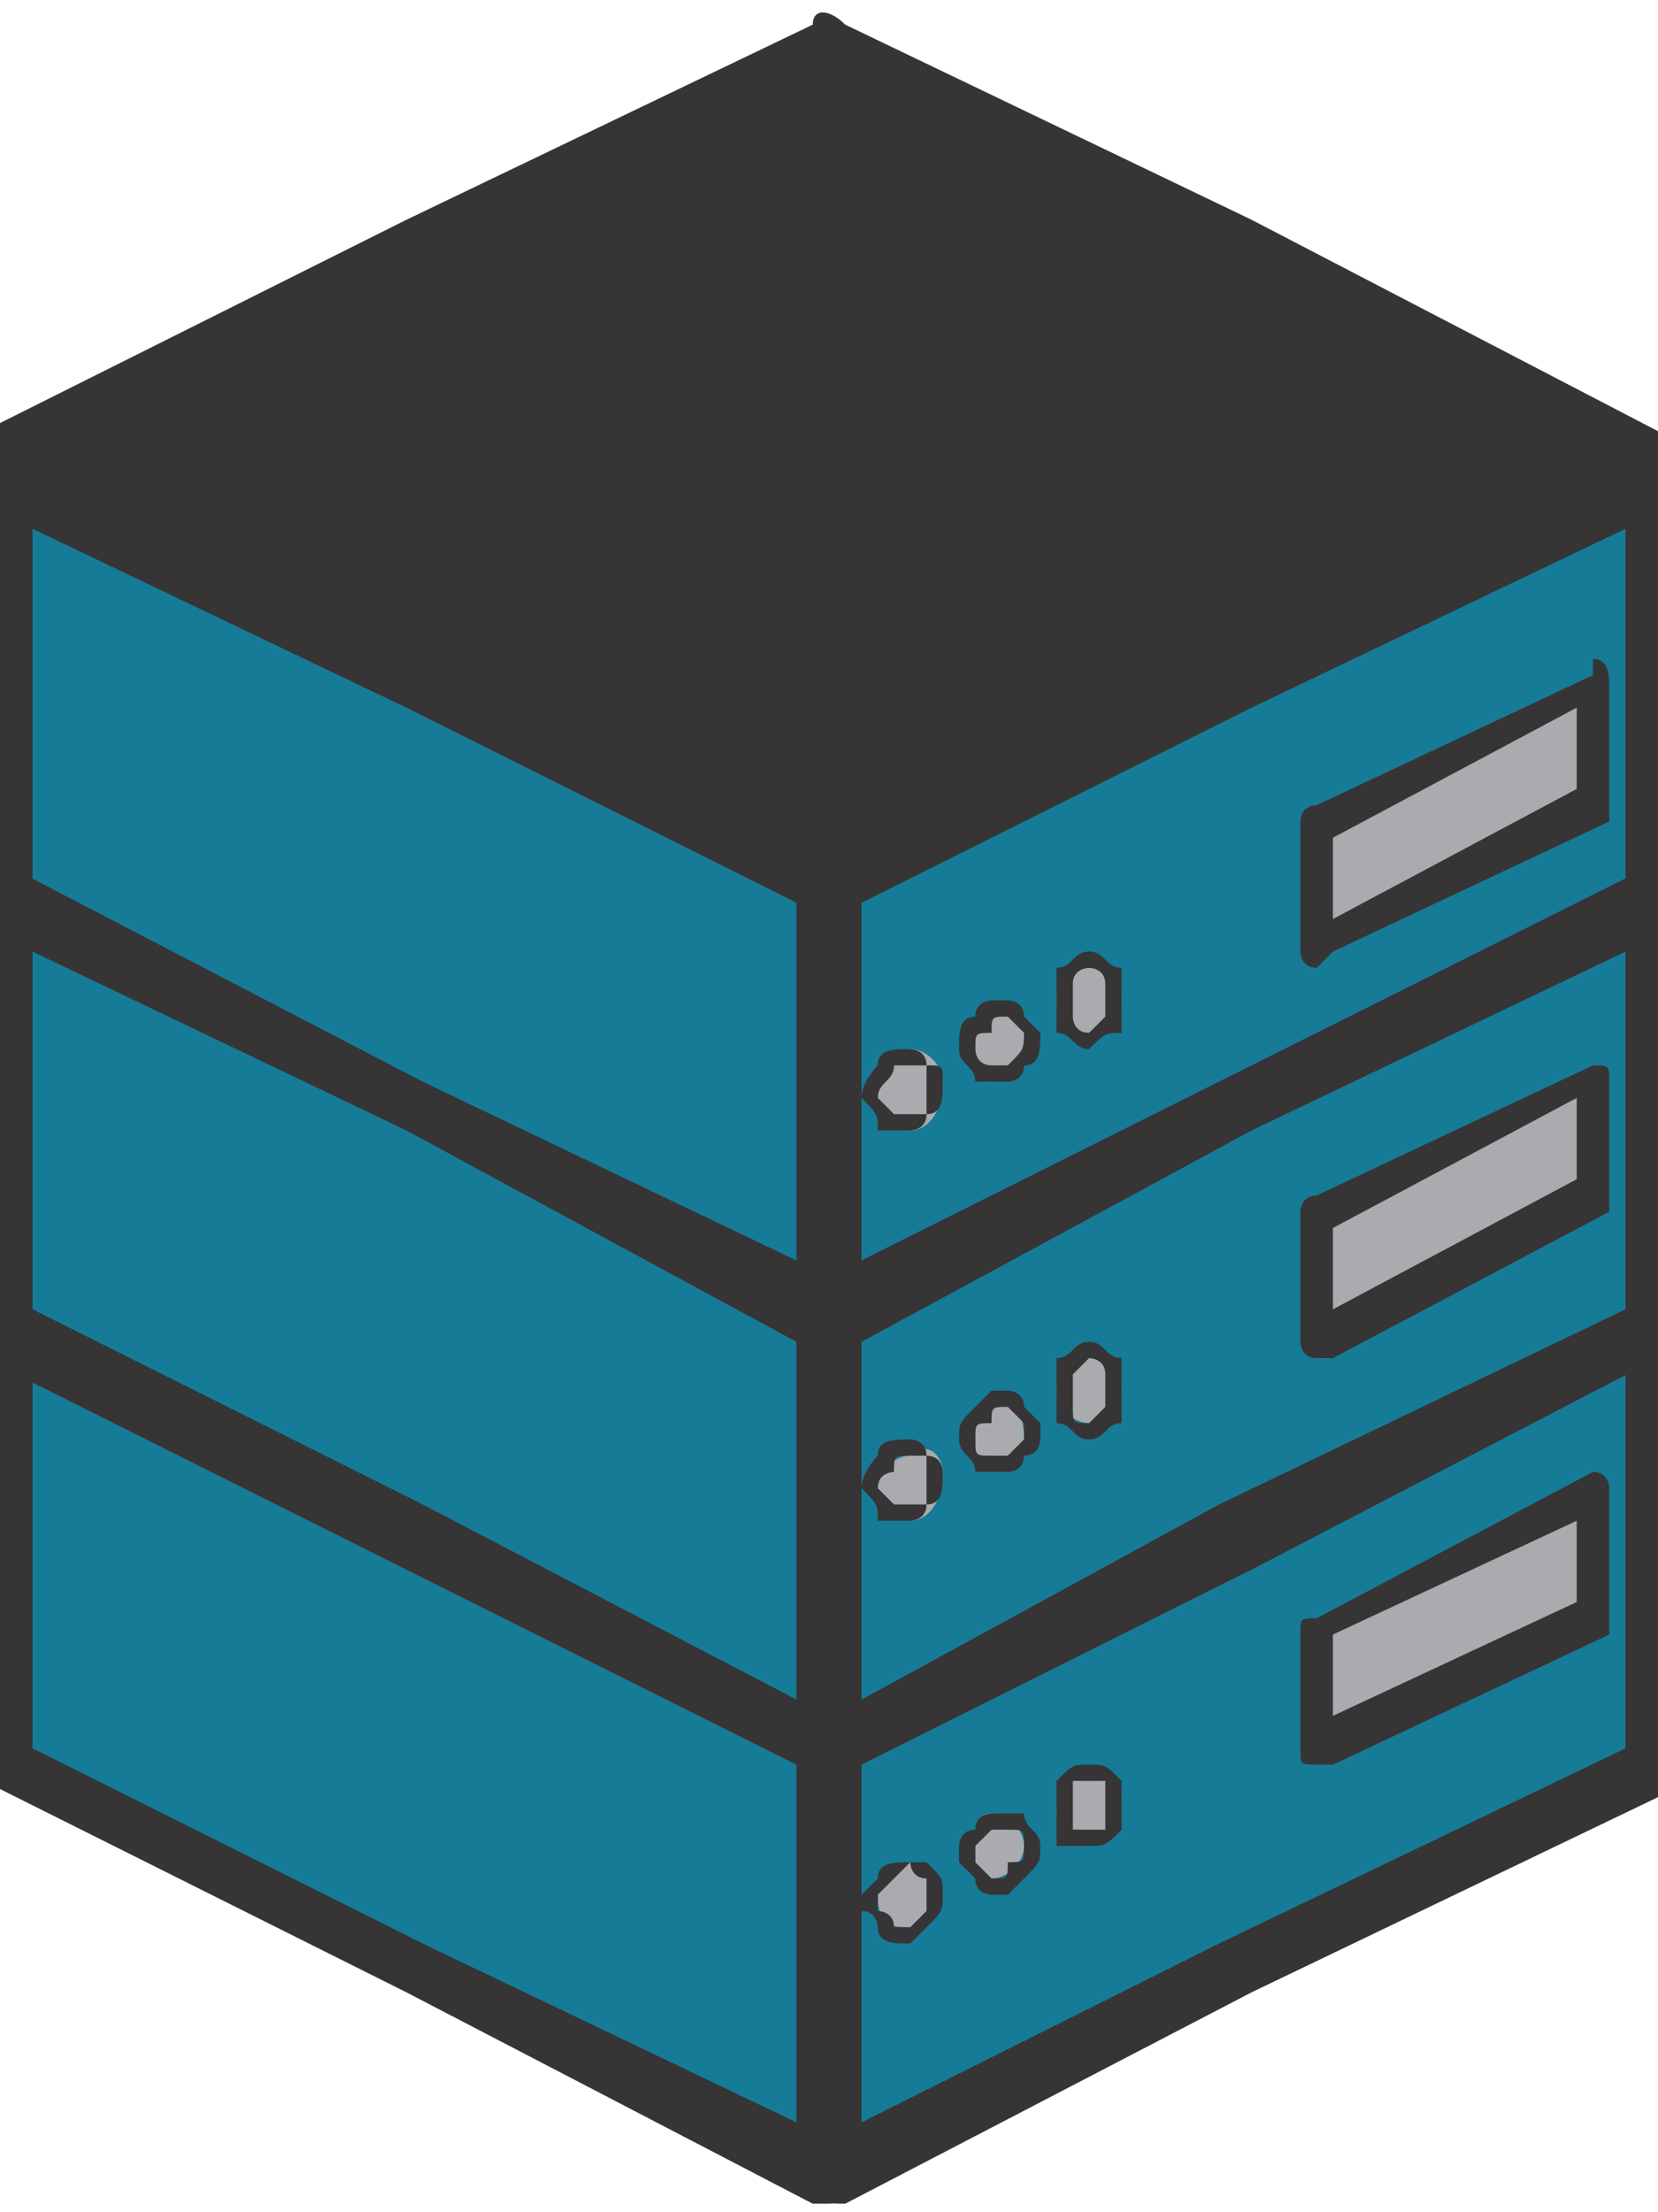 <?xml version="1.0" encoding="UTF-8"?>
<!DOCTYPE svg PUBLIC "-//W3C//DTD SVG 1.1//EN" "http://www.w3.org/Graphics/SVG/1.1/DTD/svg11.dtd">
<!-- Creator: CorelDRAW X7 -->
<svg xmlns="http://www.w3.org/2000/svg" xml:space="preserve" width="1.016mm" height="1.355mm" version="1.1" style="shape-rendering:geometricPrecision; text-rendering:geometricPrecision; image-rendering:optimizeQuality; fill-rule:evenodd; clip-rule:evenodd"
viewBox="0 0 102 135"
 xmlns:xlink="http://www.w3.org/1999/xlink">
 <defs>
  <style type="text/css">
   <![CDATA[
    .fil3 {fill:#A9ABAE}
    .fil0 {fill:#373435}
    .fil2 {fill:#157B96}
    .fil1 {fill:#373435;fill-rule:nonzero}
   ]]>
  </style>
 </defs>
 <g id="Layer_x0020_1">
  <g id="_522395672">
   <polygon class="fil0" points="51,2 76,15 102,28 102,28 76,41 52,53 51,54 51,53 51,54 25,41 0,28 0,28 25,15 "/>
   <path class="fil1" d="M52 1l25 12 25 13c1,1 2,2 1,3 0,0 0,1 -1,1l-25 13 -24 12 -1 1c0,0 0,0 -1,0 0,0 0,0 0,0l0 0 0 0 0 0 0 0 0 0c0,0 0,0 0,0l0 0c-1,0 -1,0 -1,0l-25 -13 -26 -13c-1,-1 -1,-2 -1,-3 1,0 1,0 1,-1l26 -13 25 -12c0,-1 1,-1 2,0zm23 16l-24 -13 -25 13 -22 11 22 11 25 13 0 0 24 -13 22 -11 -22 -11z"/>
   <polygon class="fil2" points="51,133 25,120 0,108 0,82 0,81 25,94 51,107 "/>
   <path class="fil1" d="M50 135l-25 -13 -26 -13c-1,0 -1,-1 -1,-1l0 0 0 -26 0 -1c0,-1 1,-2 2,-2 0,0 1,0 1,1l25 12 26 13c0,0 1,1 1,2l0 0 0 26c0,1 -1,2 -2,2 -1,0 -1,0 -1,0zm-24 -16l23 11 0 -22 -24 -12 -23 -12 0 23 24 12z"/>
   <polygon class="fil2" points="102,81 102,82 102,108 76,120 51,133 51,133 51,107 52,106 76,94 "/>
   <path class="fil1" d="M103 81l0 1 0 26c0,1 0,1 -1,2l-25 12 -25 13 0 0 0 0 0 0c-1,0 -2,0 -3,-1 0,0 0,-1 0,-1l0 0 0 -26c0,-1 0,-2 1,-2l1 0 24 -13 26 -12c1,-1 2,-1 2,0 0,1 0,1 0,1l0 0zm-3 26l0 -23 -23 12 -24 12 0 22 22 -11 25 -12z"/>
   <polygon class="fil2" points="51,80 25,68 0,55 0,29 0,28 25,41 51,54 "/>
   <path class="fil1" d="M50 82l-25 -13 -26 -12c0,-1 -1,-1 -1,-2l0 0 0 -26 0 -1c0,-1 1,-1 2,-1 0,0 1,0 1,0l25 12 26 13c0,1 1,1 1,2l0 0 0 26c0,1 -1,2 -2,2 -1,0 -1,0 -1,0zm-24 -16l23 11 0 -22 -24 -12 -23 -11 0 22 24 12z"/>
   <polygon class="fil2" points="102,28 102,29 102,55 76,68 51,80 51,80 51,54 52,54 76,41 "/>
   <path class="fil1" d="M103 28l0 1 0 26c0,1 0,1 -1,2l-25 12 -25 13 0 0c-1,1 -2,0 -3,-1 0,0 0,0 0,-1l0 0 0 -26c0,-1 0,-2 1,-2l1 0 24 -13 26 -12c1,-1 2,0 2,1 0,0 0,0 0,0l0 0zm-3 26l0 -22 -23 11 -24 12 0 22 22 -11 25 -12z"/>
   <polygon class="fil2" points="51,107 25,94 0,81 0,56 0,55 25,68 51,80 "/>
   <path class="fil1" d="M50 108l-25 -12 -26 -13c-1,0 -1,-1 -1,-2l0 0 0 -25 0 -1c0,-1 1,-2 2,-2 0,0 1,0 1,0l25 13 26 13c0,0 1,1 1,1l0 0 0 27c0,1 -1,2 -2,2 -1,0 -1,0 -1,-1zm-24 -16l23 12 0 -22 -24 -13 -23 -11 0 22 24 12z"/>
   <polygon class="fil2" points="102,55 102,56 102,81 76,94 51,107 51,107 51,80 52,80 76,68 "/>
   <path class="fil1" d="M103 55l0 1 0 25c0,1 0,2 -1,2l-25 13 -25 12 0 0c-1,1 -2,1 -3,0 0,-1 0,-1 0,-1l0 0 0 -27c0,0 0,-1 1,-1l1 -1 24 -12 26 -13c1,0 2,0 2,1 0,0 0,1 0,1l0 0zm-3 25l0 -22 -23 11 -24 13 0 22 22 -12 25 -12z"/>
   <polygon class="fil3" points="98,42 81,50 81,58 98,49 "/>
   <path class="fil1" d="M97 43l-15 8 0 5 15 -8 0 -5zm-16 6l17 -8c0,-1 0,-1 0,-1 1,0 1,1 1,2l0 7 0 0c0,0 0,1 0,1l-17 8c-1,1 -1,1 -1,1 -1,0 -1,-1 -1,-1l0 -8 0 0c0,0 0,-1 1,-1z"/>
   <polygon class="fil3" points="98,66 81,74 81,82 98,73 "/>
   <path class="fil1" d="M97 67l-15 8 0 5 15 -8 0 -5zm-16 6l17 -8c0,0 0,0 0,0 1,0 1,0 1,1l0 7 0 0c0,1 0,1 0,1l-17 9c-1,0 -1,0 -1,0 -1,0 -1,-1 -1,-1l0 -8 0 0c0,0 0,-1 1,-1z"/>
   <polygon class="fil3" points="98,91 81,100 81,107 98,99 "/>
   <path class="fil1" d="M97 93l-15 7 0 5 15 -7 0 -5zm-16 6l17 -9c0,0 0,0 0,0 1,0 1,1 1,1l0 8 0 0c0,0 0,0 0,1l-17 8c-1,0 -1,0 -1,0 -1,0 -1,0 -1,-1l0 -7 0 0c0,-1 0,-1 1,-1z"/>
   <path class="fil3" d="M61 61c1,0 2,1 2,2 0,2 -1,3 -2,3 -1,0 -1,-1 -1,-2 0,-1 0,-2 1,-3z"/>
   <path class="fil1" d="M61 61l1 0 0 0c0,0 1,0 1,1 0,0 1,1 1,1 0,0 0,0 0,0 0,1 0,2 -1,2 0,1 -1,1 -1,1l0 0 -1 0 0 0c0,0 -1,0 -1,0 0,-1 -1,-1 -1,-2 0,0 0,0 0,0 0,-1 0,-2 1,-2 0,-1 1,-1 1,-1l0 0zm1 1l0 0c-1,0 -1,0 -1,1 -1,0 -1,0 -1,1 0,0 0,0 0,0l0 0c0,0 0,1 1,1 0,0 0,0 0,0l0 0 0 0c1,0 1,0 1,0 1,-1 1,-1 1,-2 0,0 0,0 0,0l0 0c0,0 0,0 -1,-1 0,0 0,0 0,0l0 0z"/>
   <path class="fil3" d="M56 64c1,0 2,1 2,2 0,2 -1,3 -2,3 -1,0 -2,-1 -2,-2 0,-1 1,-3 2,-3z"/>
   <path class="fil1" d="M56 64l0 0 0 0c0,0 1,0 1,1 1,0 1,0 1,1 0,0 0,0 0,0 0,1 0,2 -1,2 0,1 -1,1 -1,1l0 0 0 0 0 0c-1,0 -2,0 -2,0 0,-1 0,-1 -1,-2 0,0 0,0 0,0 0,-1 1,-2 1,-2 0,-1 1,-1 2,-1l0 0zm0 1l0 0c-1,0 -1,0 -1,0 0,1 -1,1 -1,2 0,0 0,0 0,0l0 0c0,0 1,1 1,1 0,0 0,0 1,0l0 0 0 0c0,0 0,0 1,0 0,-1 0,-1 0,-2 0,0 0,0 0,0l0 0c0,0 0,-1 0,-1 -1,0 -1,0 -1,0l0 0z"/>
   <path class="fil3" d="M67 59c1,0 2,1 2,2 0,1 -1,2 -2,2 -1,0 -2,-1 -2,-2 0,-1 1,-2 2,-2z"/>
   <path class="fil1" d="M67 58l0 0 0 0c1,0 1,1 2,1 0,0 0,1 0,1 0,0 0,1 0,1 0,0 0,1 0,2 -1,0 -1,0 -2,1l0 0 0 0 0 0c-1,0 -1,-1 -2,-1 0,0 0,-1 0,-2 0,0 0,0 0,0 0,-1 0,-1 0,-2 1,0 1,-1 2,-1l0 0zm0 1l0 0c0,0 -1,0 -1,1 0,0 0,1 0,1 0,0 0,0 0,0l0 0c0,1 0,1 0,1 0,0 0,1 1,1l0 0 0 0c0,0 1,-1 1,-1 0,0 0,-1 0,-1 0,0 0,0 0,-1l0 0c0,0 0,0 0,0 0,-1 -1,-1 -1,-1l0 0z"/>
   <path class="fil3" d="M61 86c1,-1 2,0 2,2 0,1 -1,2 -2,2 -1,0 -1,-1 -1,-2 0,-1 0,-2 1,-2z"/>
   <path class="fil1" d="M61 85l1 0 0 0c0,0 1,0 1,1 0,0 1,1 1,1 0,0 0,0 0,1 0,0 0,1 -1,1 0,1 -1,1 -1,1l0 0 -1 0 0 0c0,0 -1,0 -1,0 0,-1 -1,-1 -1,-2 0,0 0,0 0,0 0,-1 0,-1 1,-2 0,0 1,-1 1,-1l0 0zm1 1l0 0c-1,0 -1,0 -1,1 -1,0 -1,0 -1,1 0,0 0,0 0,0l0 0c0,1 0,1 1,1 0,0 0,0 0,0l0 0 0 0c1,0 1,0 1,0 1,-1 1,-1 1,-1 0,-1 0,-1 0,-1l0 0c0,0 0,0 -1,-1 0,0 0,0 0,0l0 0z"/>
   <path class="fil3" d="M56 89c1,-1 2,0 2,1 0,2 -1,3 -2,3 -1,0 -2,-1 -2,-2 0,-1 1,-2 2,-2z"/>
   <path class="fil1" d="M56 88l0 0 0 0c0,0 1,0 1,1 1,0 1,1 1,1 0,0 0,0 0,0 0,1 0,2 -1,2 0,1 -1,1 -1,1l0 0 0 0 0 0c-1,0 -2,0 -2,0 0,-1 0,-1 -1,-2 0,0 0,0 0,0 0,-1 1,-2 1,-2 0,-1 1,-1 2,-1l0 0zm0 1l0 0c-1,0 -1,0 -1,1 0,0 -1,0 -1,1 0,0 0,0 0,0l0 0c0,0 1,1 1,1 0,0 0,0 1,0l0 0 0 0c0,0 0,0 1,0 0,-1 0,-1 0,-2 0,0 0,0 0,0l0 0c0,0 0,0 0,-1 -1,0 -1,0 -1,0l0 0z"/>
   <path class="fil3" d="M67 83c1,0 2,1 2,2 0,1 -1,2 -2,2 -1,0 -2,-1 -2,-2 0,-1 1,-2 2,-2z"/>
   <path class="fil1" d="M67 82l0 0 0 0c1,0 1,1 2,1 0,0 0,1 0,2 0,0 0,0 0,0 0,1 0,1 0,2 -1,0 -1,1 -2,1l0 0 0 0 0 0c-1,0 -1,-1 -2,-1 0,0 0,-1 0,-1 0,-1 0,-1 0,-1 0,0 0,-1 0,-2 1,0 1,-1 2,-1l0 0zm0 1l0 0c0,0 -1,1 -1,1 0,0 0,1 0,1 0,0 0,0 0,0l0 0c0,1 0,1 0,1 0,1 0,1 1,1l0 0 0 0c0,0 1,-1 1,-1 0,0 0,-1 0,-1 0,0 0,0 0,0l0 0c0,-1 0,-1 0,-1 0,-1 -1,-1 -1,-1l0 0z"/>
   <path class="fil3" d="M61 111c1,0 2,1 2,2 0,1 -1,2 -2,2 -1,1 -1,0 -1,-2 0,-1 0,-2 1,-2z"/>
   <path class="fil1" d="M61 111l1 0 0 0c0,0 1,0 1,0 0,1 1,1 1,2 0,0 0,0 0,0 0,1 0,1 -1,2 0,0 -1,1 -1,1l0 0 -1 0 0 0c0,0 -1,0 -1,-1 0,0 -1,-1 -1,-1 0,0 0,0 0,-1 0,0 0,-1 1,-1 0,-1 1,-1 1,-1l0 0zm1 1l0 0c-1,0 -1,0 -1,0 -1,1 -1,1 -1,1 0,1 0,1 0,1l0 0c0,0 0,0 1,1 0,0 0,0 0,0l0 0 0 0c1,0 1,0 1,-1 1,0 1,0 1,-1 0,0 0,0 0,0l0 0c0,-1 0,-1 -1,-1 0,0 0,0 0,0l0 0z"/>
   <path class="fil3" d="M56 114c1,0 2,1 2,2 0,1 -1,2 -2,2 -1,0 -2,0 -2,-2 0,-1 1,-2 2,-2z"/>
   <path class="fil1" d="M56 114l0 0 0 0c0,0 1,0 1,0 1,1 1,1 1,2 0,0 0,0 0,0 0,1 0,1 -1,2 0,0 -1,1 -1,1l0 0 0 0 0 0c-1,0 -2,0 -2,-1 0,0 0,-1 -1,-1 0,0 0,-1 0,-1 0,0 1,-1 1,-1 0,-1 1,-1 2,-1l0 0zm0 0l0 0c-1,1 -1,1 -1,1 0,0 -1,1 -1,1 0,0 0,1 0,1l0 0c0,0 1,0 1,1 0,0 0,0 1,0l0 0 0 0c0,0 0,0 1,-1 0,0 0,-1 0,-1 0,0 0,0 0,0l0 0c0,-1 0,-1 0,-1 -1,0 -1,-1 -1,-1l0 0z"/>
   <path class="fil3" d="M67 108c1,0 2,1 2,2 0,2 -1,3 -2,3 -1,0 -2,-1 -2,-2 0,-1 1,-2 2,-3z"/>
   <path class="fil1" d="M67 108l0 0 0 0c1,0 1,0 2,1 0,0 0,0 0,1 0,0 0,0 0,0 0,1 0,2 0,2 -1,1 -1,1 -2,1l0 0 0 0 0 0c-1,0 -1,0 -2,0 0,-1 0,-1 0,-2 0,0 0,0 0,0 0,-1 0,-2 0,-2 1,-1 1,-1 2,-1l0 0zm0 1l0 0c0,0 -1,0 -1,0 0,1 0,1 0,2 0,0 0,0 0,0l0 0c0,0 0,1 0,1 0,0 0,0 1,0l0 0 0 0c0,0 1,0 1,0 0,-1 0,-1 0,-2 0,0 0,0 0,0l0 0c0,0 0,-1 0,-1 0,0 -1,0 -1,0l0 0z"/>
  </g>
 </g>
</svg>
